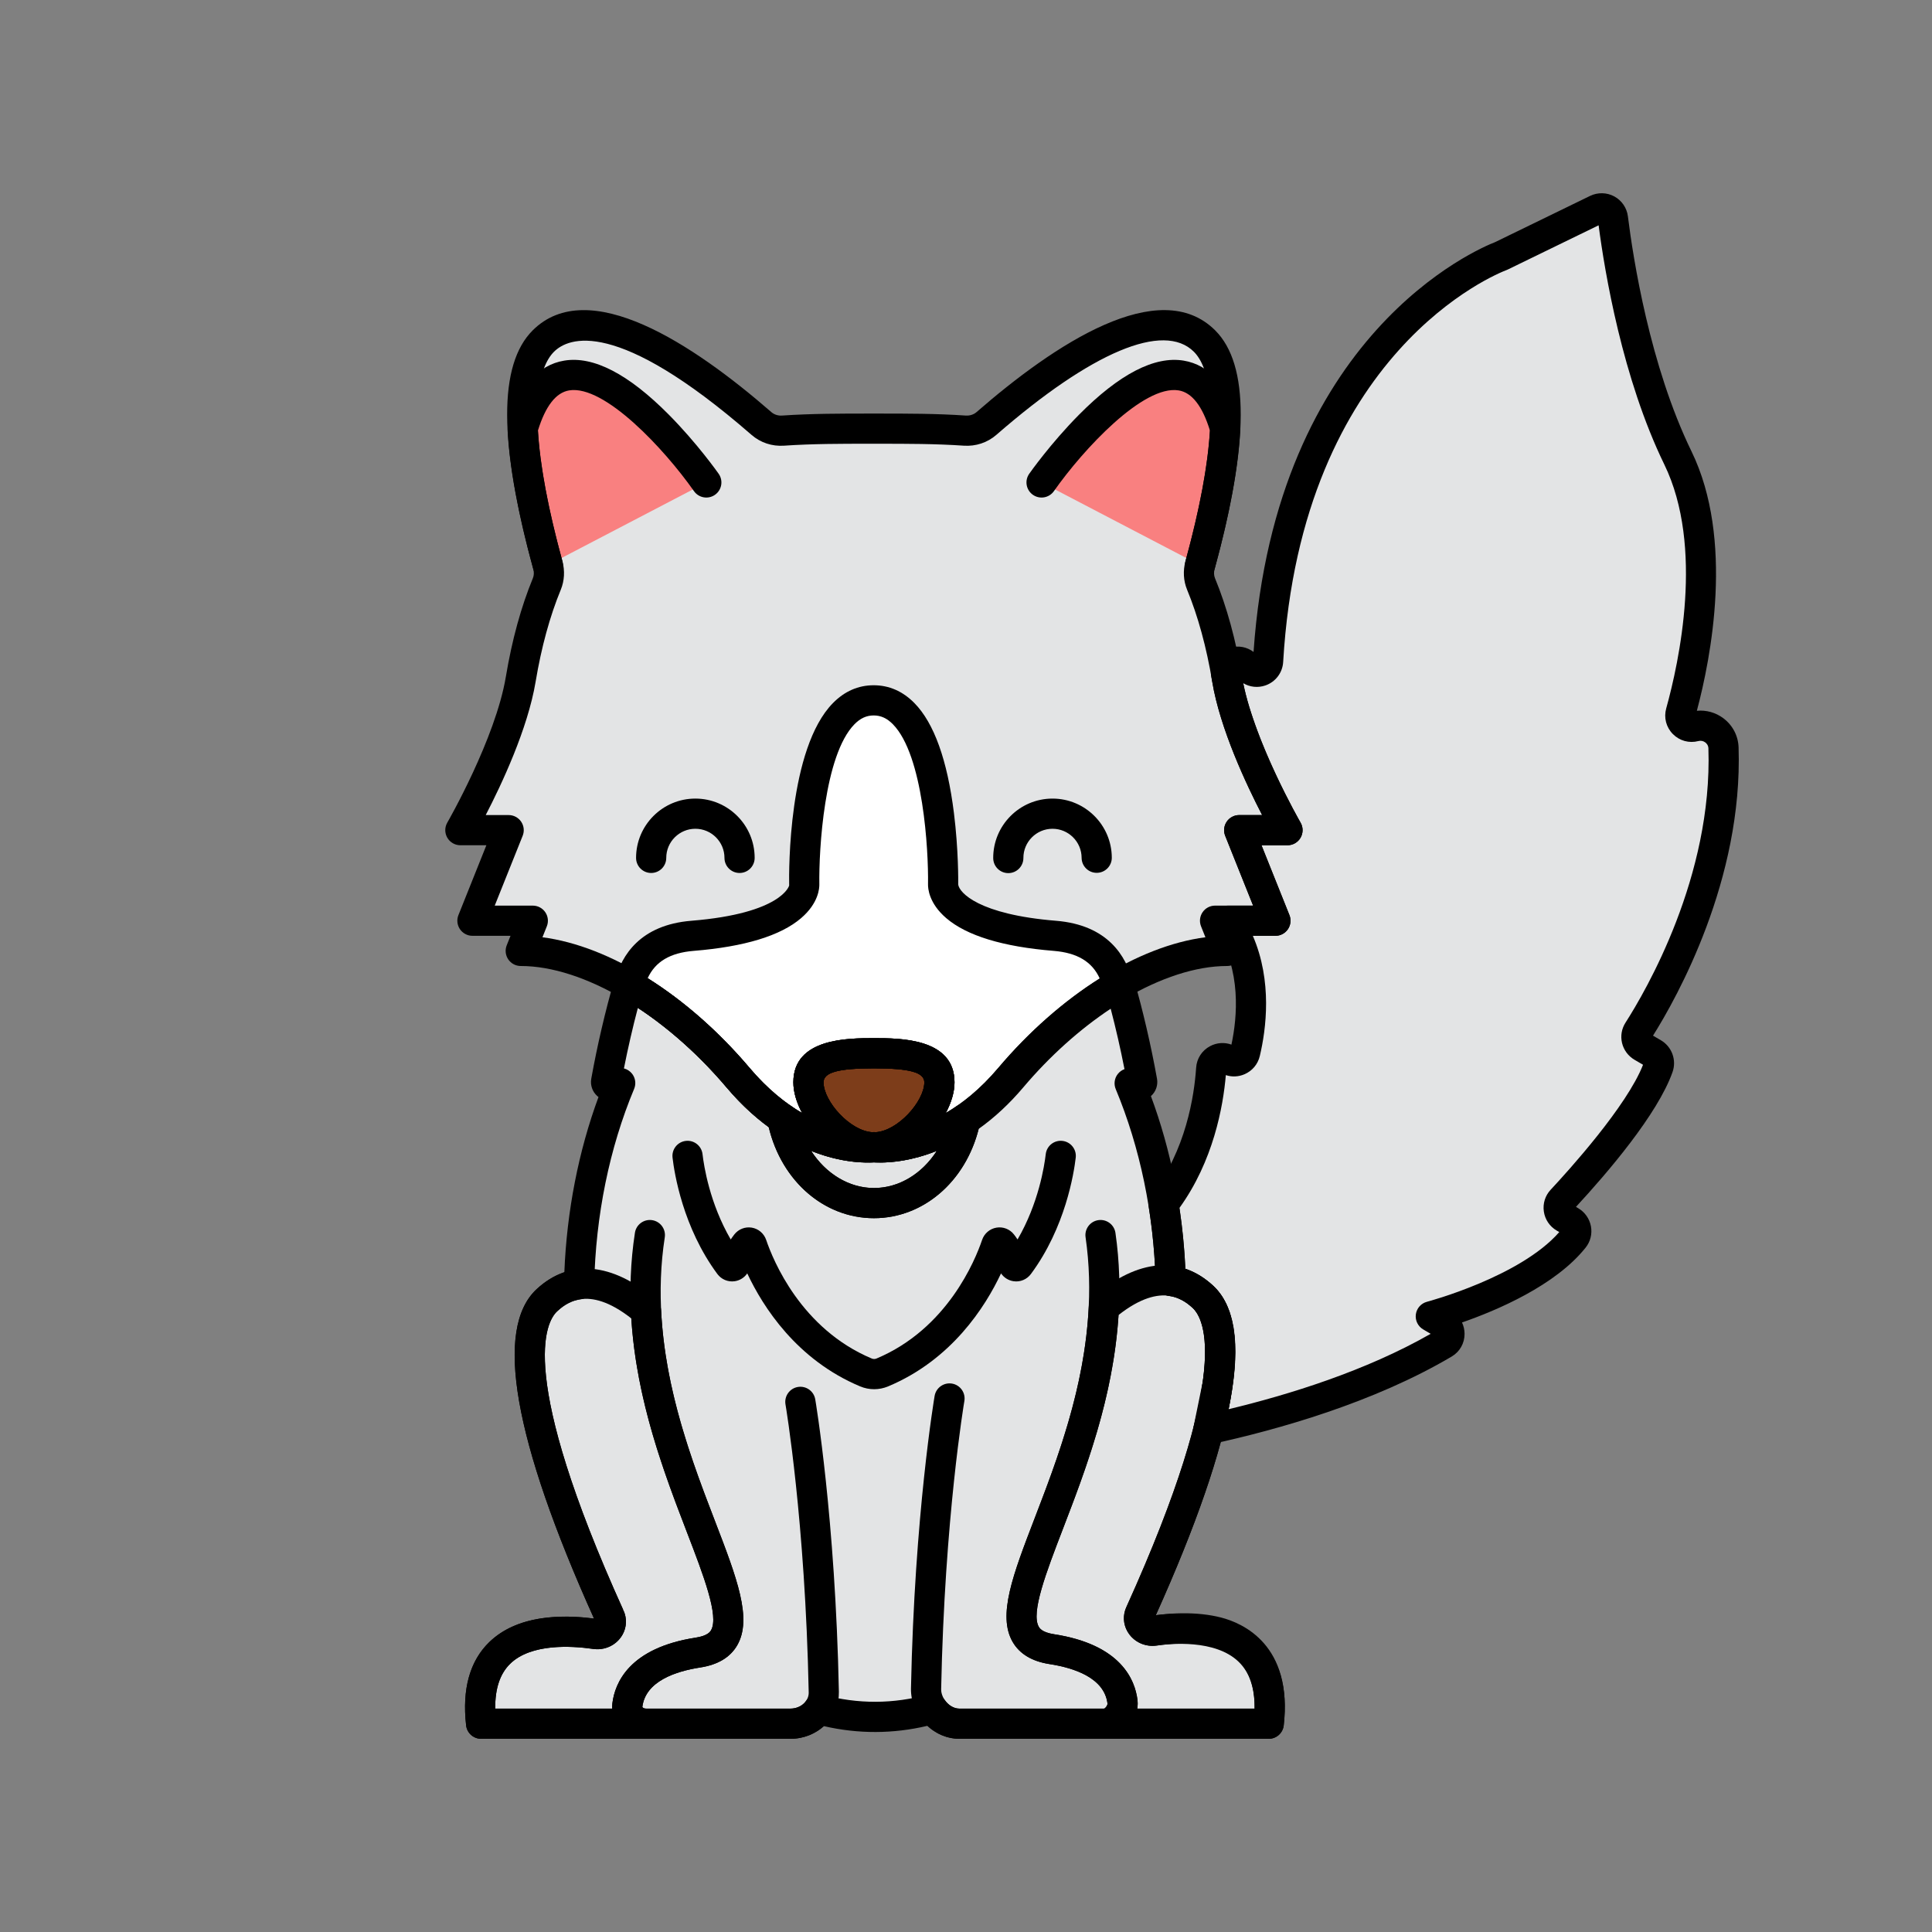 <svg enable-background="new 0 0 512 512" height="100" viewBox="-32 -32 320 320" width="100" xmlns="http://www.w3.org/2000/svg"><rect x="-32" y="-32" width="320" height="320" fill="#808080" stroke="none"/><path d="m173.251 105.5h8s-8.192-14.15-10-25c-1.02-6.122-2.489-11.337-4.323-15.785-.407-.986-.446-2.082-.164-3.11 4.107-15.005 6.637-31.222.754-37.105-8.228-8.228-25.859 4.7-36.129 13.641-.991.862-2.278 1.274-3.589 1.184-5.058-.346-10.151-.325-15.049-.325s-9.991-.021-15.048.325c-1.311.09-2.598-.322-3.589-1.184-10.27-8.941-27.901-21.869-36.129-13.641-5.883 5.883-3.353 22.099.754 37.105.281 1.029.242 2.124-.164 3.11-1.834 4.448-3.303 9.663-4.324 15.785-1.808 10.85-10 25-10 25h8l-6 15h10l-2 5c11 0 25 8 36 21 9.908 11.71 20.218 11.655 22.168 11.529-5.184-.255-10.514-6.388-10.514-10.763 0-4.468 5.561-4.813 10.846-4.813s10.846.344 10.846 4.813c0 4.375-5.33 10.508-10.513 10.763 1.949.126 12.259.181 22.167-11.529 11-13 25-21 36-21l-2-5h10z" fill="#e3e4e5"/><path d="m140.515 47.908 26.248 13.696c2.119-7.743 3.815-15.805 4.155-22.607-7.088-24.307-30.403 8.911-30.403 8.911z" fill="#f98080"/><path d="m54.584 38.998c.34 6.802 2.036 14.864 4.155 22.607l26.248-13.696c0-.001-23.315-33.219-30.403-8.911z" fill="#f98080"/><g fill="#e3e4e5"><path d="m169.637 238.338c-1.919-.496-3.952-.654-5.869-.629-.274.004-.545.011-.814.022-1.343.053-2.609.188-3.717.349-.216.031-.426.034-.627.01-1.407-.161-2.369-1.559-1.777-2.866.014-.031.028-.062.042-.094v.001c9.927-21.939 17.67-45.566 10.369-52.333-1.738-1.611-3.545-2.407-5.339-2.64-.314-11.93-2.767-23.068-6.798-32.724.553.107 1.02.23 1.376.341.392.123.767-.237.692-.658-.993-5.552-2.366-11.384-3.735-16.094-.092.053-.183.103-.275.156.014.057.032.112.045.169-6.129 3.616-12.245 8.779-17.638 15.153-2.59 3.061-5.206 5.312-7.694 6.974-1.63 7.902-7.759 13.796-15.127 13.796-7.448 0-13.637-6.02-15.186-14.051-2.374-1.635-4.856-3.815-7.314-6.719-5.534-6.541-11.828-11.812-18.118-15.439-1.372 4.696-2.747 10.496-3.741 16.055-.075.421.3.781.692.658.41-.128.973-.27 1.641-.386-4.102 9.815-6.558 21.177-6.81 33.332-1.791.235-3.594 1.031-5.329 2.639-7.301 6.767.443 30.394 10.37 52.333v-.001c.014.031.028.062.042.094.592 1.307-.371 2.705-1.777 2.867-.201.023-.411.021-.627-.01-1.107-.161-2.374-.296-3.717-.349-.268-.011-.54-.018-.814-.022-1.917-.025-3.95.133-5.869.629-5.208 1.345-9.574 5.18-8.504 14.601h27.266 23.963c.387 0 .764-.037 1.128-.107.728-.14 1.403-.412 1.995-.789.296-.188.571-.403.822-.639.275-.26.513-.552.724-.861 3.021.826 6.137 1.273 9.328 1.273 3.267 0 6.458-.464 9.546-1.329 1.005 1.427 2.62 2.451 4.451 2.451h23.963 27.266c1.07-9.423-3.297-13.818-8.505-15.163z"/><path d="m241.839 142.456-1.861-1.089c-.926-.543-1.216-1.735-.637-2.639 3.597-5.612 14.85-24.995 14.125-46.863-.081-2.434-2.428-4.16-4.784-3.545-1.408.367-2.684-.916-2.295-2.318 2.135-7.678 6.561-27.708-.474-42.162-7.111-14.61-9.925-32.983-10.762-39.702-.16-1.282-1.531-2.011-2.693-1.445l-15.83 7.705s-35.431 13.143-38.59 67.096c-.098 1.679-2.182 2.401-3.29 1.135l-.338-.386c-1.05-1.2-3.015-.649-3.28.922-.019.113-.037.238-.055.355.058.327.12.647.175.98 1.808 10.85 10 25 10 25h-8l6 15h-7.937c.066.104.125.207.194.312 5.08 7.798 3.756 17.172 2.725 21.515-.294 1.24-1.691 1.84-2.79 1.196-1.207-.707-2.737.088-2.83 1.484-.324 4.84-1.779 14.468-7.889 22.415.66 4.118 1.067 8.371 1.182 12.735.003 0 .006.001.01.002.263.034.526.085.788.144.126.029.252.061.379.095.282.077.563.164.844.272.079.031.158.069.238.103.254.107.508.228.761.362.081.043.162.083.243.129.306.174.61.37.914.587.069.05.138.103.207.155.32.241.64.498.956.792.228.212.442.44.641.684.031.038.056.083.087.121.164.21.324.426.469.658.043.069.077.147.118.218.123.212.246.425.354.654.049.103.086.217.132.324.089.209.181.415.259.636.046.132.081.276.123.412.065.209.134.414.189.634.037.148.063.308.096.46.048.221.1.437.139.667.029.169.046.349.07.523.031.227.068.448.091.683.019.19.027.391.041.586.017.231.038.457.048.695.009.222.007.455.01.683.003.223.012.44.01.668s-.015.466-.023.699c-.008.241-.011.477-.024.723-.013.231-.036.472-.053.708-.019.259-.034.512-.059.776-.025.263-.06.537-.09.806-.028.247-.051.489-.084.741-.035.268-.079.546-.119.819-.038.263-.072.521-.115.788-.044.275-.098.559-.147.839-.048.273-.092.542-.144.82-.056.294-.12.597-.181.896-.055.272-.106.54-.166.816-.065.3-.137.607-.207.911-.064.283-.125.563-.193.849-.079.33-.166.667-.25 1.001-.037.148-.073.295-.111.444 10.426-2.273 26.244-6.651 39.026-14.214 1.222-.723 1.184-2.512-.041-3.229l-2.154-1.261s16.893-4.414 23.694-12.956c.714-.897.451-2.226-.538-2.805l-1.039-.609c-1.042-.61-1.259-2.018-.436-2.901 3.862-4.138 13.495-14.917 16.004-22.039.302-.862-.047-1.809-.833-2.27z"/><path d="m112.751 158s-6.936.901-15.187-4.783c1.548 8.032 7.738 14.054 15.187 14.054s13.639-6.021 15.187-14.054c-8.251 5.684-15.187 4.783-15.187 4.783z"/></g><path d="m142.708 123c-18.938-1.536-18.5-8.5-18.5-8.5s.5-30.5-11.5-30.5-11.5 30.5-11.5 30.5.438 6.964-18.5 8.5c-6.392.518-9.32 3.843-10.417 7.971v.179c6.237 3.624 12.471 8.864 17.96 15.35 9.908 11.71 20.218 11.655 22.168 11.529-5.184-.255-10.514-6.388-10.514-10.763 0-4.468 5.561-4.813 10.846-4.813s10.846.344 10.846 4.813c0 4.375-5.33 10.508-10.513 10.763 1.949.126 12.259.181 22.167-11.529 5.475-6.47 11.693-11.699 17.914-15.323-1.055-4.221-3.961-7.65-10.457-8.177z" fill="#fff"/><path d="m123.597 147.265c0 4.468-5.561 10.787-10.846 10.787s-10.846-6.319-10.846-10.787 5.561-4.813 10.846-4.813c5.285.001 10.846.345 10.846 4.813z" fill="#7d3d1a"/><path d="m178.142 256h-27.266c-1.381 0-2.5-1.119-2.5-2.5s1.119-2.5 2.5-2.5c.22-.04.588-.577.562-.833-.523-4.262-5.511-5.91-9.603-6.542-2.9-.448-4.954-1.682-6.104-3.667-2.547-4.394.05-11.148 3.644-20.497 3.707-9.644 8.32-21.646 8.954-35.004.032-.692.351-1.339.879-1.787 7.259-6.166 14.27-6.774 19.736-1.706 7.049 6.533 3.85 24.89-9.506 54.565 3.854-.486 12.099-.819 17.208 4.133 3.337 3.235 4.676 7.986 3.979 14.12-.143 1.263-1.212 2.218-2.483 2.218zm-21.769-5h19.429c.042-3.408-.841-6.007-2.636-7.748-3.886-3.767-11.366-3.018-13.568-2.699-.001 0-.001 0-.001 0-1.758.252-3.49-.45-4.533-1.838-.999-1.328-1.188-3.02-.507-4.524 17.682-39.049 12.882-47.807 10.989-49.561-1.247-1.154-4.949-4.588-12.284 1.181-.861 13.699-5.485 25.728-9.22 35.443-2.742 7.133-5.332 13.871-3.984 16.196.132.228.534.923 2.542 1.233 11.056 1.708 13.393 7.545 13.802 10.873.058.475.046.961-.029 1.444zm2.506-15.395.359 2.474z"/><path d="m150.876 256h-23.964c-2.076 0-4.065-.863-5.602-2.43-1.583-1.616-2.467-3.767-2.424-5.901.58-28.791 3.883-48.269 3.916-48.462.235-1.36 1.529-2.271 2.888-2.04 1.36.234 2.273 1.527 2.04 2.888-.033.19-3.273 19.33-3.846 47.714-.016.788.357 1.648.997 2.301.34.347 1.057.93 2.03.93h23.964c.22-.04.588-.578.562-.834-.523-4.26-5.511-5.908-9.603-6.541-2.9-.448-4.954-1.682-6.104-3.667-2.546-4.394.051-11.147 3.646-20.494 4.648-12.089 11.016-28.645 8.429-46.54-.197-1.366.751-2.634 2.117-2.832 1.364-.199 2.634.75 2.832 2.117 2.772 19.186-3.865 36.447-8.711 49.05-2.743 7.132-5.333 13.868-3.986 16.192.132.228.534.922 2.542 1.232 11.056 1.708 13.393 7.546 13.802 10.873.191 1.564-.37 3.262-1.503 4.542-1.069 1.209-2.535 1.902-4.022 1.902z"/><path d="m74.955 256h-27.267c-1.271 0-2.341-.955-2.484-2.218-.685-6.031.605-10.676 3.834-13.806 4.595-4.454 11.86-4.608 17.354-3.888-13.356-29.676-16.554-48.03-9.505-54.564 5.467-5.067 12.477-4.461 19.735 1.706.528.448.847 1.095.879 1.787.634 13.359 5.248 25.36 8.955 35.004 3.594 9.349 6.19 16.104 3.644 20.498-1.15 1.985-3.204 3.219-6.104 3.667-4.092.632-9.079 2.28-9.603 6.542.016.064.215.271.562.271 1.381 0 2.5 1.119 2.5 2.5s-1.119 2.501-2.5 2.501zm-24.927-5h19.372c-.016-.293-.007-.588.029-.882.409-3.328 2.746-9.165 13.802-10.873 2.008-.31 2.41-1.005 2.542-1.233 1.348-2.325-1.242-9.063-3.984-16.197-3.735-9.715-8.358-21.744-9.221-35.443-7.333-5.769-11.036-2.336-12.283-1.181-1.893 1.754-6.692 10.513 10.989 49.562.682 1.504.492 3.195-.507 4.524-1.044 1.387-2.783 2.089-4.533 1.837h-.001c-3.632-.527-10.247-.911-13.716 2.452-1.695 1.644-2.529 4.139-2.489 7.434z"/><path d="m98.918 256h-23.963c-1.646 0-3.2-.69-4.265-1.893-.977-1.105-1.437-2.559-1.261-3.989.409-3.328 2.746-9.165 13.802-10.873 2.008-.31 2.41-1.004 2.542-1.233 1.347-2.324-1.243-9.061-3.986-16.193-4.903-12.752-11.618-30.215-8.623-49.634.211-1.365 1.493-2.298 2.852-2.089 1.365.21 2.301 1.487 2.09 2.852-2.793 18.103 3.646 34.849 8.349 47.076 3.595 9.348 6.191 16.102 3.646 20.495-1.15 1.985-3.204 3.219-6.104 3.667-4.092.632-9.079 2.28-9.603 6.542.016.064.215.271.562.271h23.963c.888 0 1.729-.339 2.308-.929.478-.487.733-1.105.721-1.74-.572-28.384-3.812-47.524-3.846-47.714-.233-1.36.68-2.653 2.04-2.888 1.367-.232 2.653.679 2.888 2.04.033.193 3.336 19.671 3.916 48.462.04 1.99-.723 3.886-2.148 5.34-1.515 1.544-3.657 2.43-5.88 2.43z"/><path d="m112.784 198.098c-.788 0-1.576-.157-2.326-.472-10.502-4.406-16.081-13.154-18.691-18.713-.478.699-1.227 1.177-2.082 1.3-1.104.159-2.203-.301-2.869-1.2-5.71-7.705-7.124-16.7-7.422-19.273-.158-1.372.824-2.612 2.196-2.771 1.373-.162 2.611.825 2.771 2.196.227 1.959 1.187 8.149 4.671 14.13.182-.275.378-.551.59-.824.688-.886 1.799-1.32 2.899-1.136 1.108.187 2.021.969 2.384 2.04 1.139 3.362 5.769 14.724 17.487 19.64.253.105.53.106.783 0 11.72-4.916 16.35-16.277 17.489-19.643.365-1.073 1.279-1.853 2.387-2.038 1.101-.183 2.211.251 2.896 1.136.212.273.408.549.59.825 3.484-5.98 4.444-12.171 4.671-14.13.158-1.372 1.392-2.357 2.771-2.196 1.372.159 2.354 1.399 2.196 2.771-.298 2.574-1.712 11.57-7.422 19.274-.667.899-1.767 1.364-2.872 1.199-.855-.124-1.604-.603-2.079-1.3-2.609 5.559-8.188 14.307-18.691 18.713-.751.314-1.539.472-2.327.472zm25.362-21.588c.001.001.002.003.002.005-.001-.001-.002-.003-.002-.005zm-47.979-1.533c.001.001.001.002.002.004-.001-.002-.001-.002-.002-.004z"/><path d="m135.007 112.616c-1.377 0-2.496-1.114-2.5-2.492-.017-5.416 4.375-9.835 9.79-9.853h.031c5.401 0 9.805 4.385 9.821 9.79.004 1.381-1.111 2.503-2.492 2.508-.003 0-.006 0-.008 0-1.377 0-2.496-1.114-2.5-2.492-.009-2.653-2.17-4.806-4.821-4.806-.006 0-.011 0-.016 0-2.658.009-4.814 2.179-4.806 4.837.004 1.381-1.111 2.503-2.492 2.508-.002 0-.004 0-.007 0z"/><path d="m90.495 112.592c-1.381 0-2.5-1.119-2.5-2.5 0-2.659-2.163-4.822-4.821-4.822s-4.821 2.163-4.821 4.822c0 1.381-1.119 2.5-2.5 2.5s-2.5-1.119-2.5-2.5c0-5.416 4.406-9.822 9.821-9.822s9.821 4.406 9.821 9.822c0 1.381-1.119 2.5-2.5 2.5z"/><path d="m166.766 64.105c-.219 0-.441-.029-.662-.089-1.331-.364-2.115-1.739-1.751-3.071 2.35-8.584 3.71-15.863 4.047-21.646-1.245-4.042-2.982-6.274-5.166-6.636-5.833-.965-15.783 9.718-20.672 16.682-.792 1.131-2.35 1.404-3.482.61-1.13-.793-1.403-2.353-.609-3.482.143-.204 3.562-5.052 8.24-9.775 6.688-6.75 12.523-9.764 17.34-8.968 4.313.714 7.433 4.271 9.27 10.569.078.268.11.546.097.825-.312 6.211-1.738 13.997-4.241 23.142-.306 1.109-1.314 1.839-2.411 1.839z"/><path d="m58.738 64.105c-1.099 0-2.106-.729-2.41-1.84-2.504-9.144-3.931-16.929-4.241-23.142-.014-.278.019-.557.097-.824 1.837-6.299 4.955-9.854 9.269-10.569 4.826-.803 10.654 2.219 17.34 8.968 4.679 4.723 8.098 9.571 8.24 9.775.793 1.13.521 2.688-.609 3.481-1.128.794-2.689.521-3.482-.608-4.895-6.966-14.835-17.646-20.674-16.684-2.183.362-3.919 2.594-5.164 6.636.336 5.784 1.697 13.063 4.047 21.646.365 1.332-.419 2.707-1.751 3.071-.221.061-.444.09-.662.09z"/><path d="m178.142 256h-51.229c-1.943 0-3.832-.782-5.305-2.149-5.665 1.342-11.445 1.367-17.154.049-.331.299-.69.573-1.07.814-.869.553-1.833.935-2.863 1.134-.522.101-1.062.152-1.602.152h-51.23c-1.271 0-2.341-.955-2.484-2.218-1.404-12.364 5.89-16.148 10.363-17.304 1.938-.5 4.142-.731 6.526-.708.3.004.595.012.886.024 1.104.043 2.25.143 3.411.295-13.355-29.676-16.553-48.032-9.505-54.564 1.413-1.31 2.95-2.245 4.588-2.795.406-10.119 2.343-20.048 5.655-29.025-.07-.052-.139-.107-.205-.167-.804-.709-1.184-1.808-.992-2.867.967-5.406 2.353-11.353 3.802-16.312.215-.736.756-1.333 1.468-1.619.711-.285 1.516-.229 2.181.155 6.704 3.867 13.197 9.396 18.776 15.99 2.12 2.505 4.416 4.617 6.824 6.276.539.372.912.941 1.036 1.585 1.344 6.967 6.698 12.024 12.731 12.024 6.031 0 11.245-4.853 12.679-11.801.133-.644.514-1.209 1.06-1.574 2.543-1.698 4.957-3.889 7.175-6.51 5.217-6.167 11.262-11.421 17.527-15.242.191-.246.431-.459.711-.623l.293-.167c.664-.382 1.468-.438 2.18-.151s1.252.885 1.466 1.621c1.439 4.951 2.822 10.911 3.796 16.352.189 1.06-.192 2.157-.996 2.865-.004.004-.008.007-.012.011 3.295 8.868 5.25 18.658 5.706 28.61 1.646.549 3.19 1.487 4.609 2.803 7.048 6.533 3.85 24.89-9.507 54.566 1.155-.154 2.307-.254 3.419-.298.289-.012.583-.02.881-.023 2.383-.027 4.587.207 6.525.708 3.62.935 11.876 4.547 10.363 17.865-.143 1.263-1.212 2.218-2.483 2.218zm-55.68-7.452c.8 0 1.568.384 2.044 1.061.613.871 1.513 1.391 2.406 1.391h48.891c.075-5.546-2.246-9.068-6.79-10.242-1.509-.39-3.254-.578-5.212-.549-.252.003-.501.01-.745.02-1.114.044-2.277.153-3.458.325-.42.061-.848.068-1.27.021-1.511-.173-2.852-1.052-3.589-2.353-.709-1.25-.775-2.719-.183-4.029l.056-.124c17.619-38.941 12.823-47.686 10.934-49.438-1.25-1.159-2.546-1.811-3.962-1.995-1.222-.158-2.146-1.182-2.178-2.414-.294-11.173-2.578-22.178-6.605-31.827-.355-.85-.214-1.826.367-2.541.29-.356.667-.619 1.083-.771-.657-3.351-1.446-6.805-2.286-10.008-5.159 3.421-10.122 7.883-14.484 13.039-2.28 2.695-4.76 5.001-7.384 6.866-2.215 8.759-9.222 14.79-17.346 14.79-8.256 0-15.296-6.148-17.426-15.075-2.47-1.81-4.815-4.02-6.982-6.581-4.434-5.239-9.464-9.747-14.69-13.182-.851 3.211-1.648 6.675-2.311 10.032.519.132.991.43 1.337.863.57.714.706 1.682.354 2.524-4.093 9.792-6.381 21.002-6.618 32.42-.025 1.235-.949 2.267-2.175 2.427-1.412.185-2.706.837-3.954 1.994-1.89 1.751-6.686 10.495 10.948 49.468l-2.236 1.124 2.277-1.031c.593 1.31.526 2.779-.183 4.029-.737 1.3-2.078 2.179-3.588 2.352-.42.048-.846.041-1.27-.02-1.181-.172-2.344-.281-3.456-.325-.253-.011-.501-.017-.752-.021-1.935-.021-3.699.16-5.208.549-3.037.785-6.89 2.655-6.792 9.681h48.892c.223 0 .443-.021.655-.062.409-.079.788-.228 1.126-.443.162-.104.312-.22.446-.347.127-.119.25-.268.376-.453.602-.881 1.693-1.284 2.725-1.002 5.834 1.595 11.765 1.566 17.541-.052.224-.06.45-.091.675-.091zm36.651-12.298c-.001.001-.002.003-.002.004.001-.001.001-.002.002-.004zm-88.259-88.7c0 .002-.001.003-.001.005.001-.001.001-.003.001-.005zm86.368-2.165c.002 0 .004.001.006.002-.002-.001-.004-.001-.006-.002z"/><path d="m168.155 207.239c-.671 0-1.322-.27-1.799-.763-.602-.624-.838-1.515-.624-2.354l1.499-7.349c.026-.179.054-.357.076-.531.022-.172.039-.329.056-.487l.057-.501c.019-.162.038-.324.054-.482.014-.147.023-.3.034-.453l.039-.521c.012-.137.022-.274.03-.408.008-.146.012-.287.015-.427l.017-.494c.006-.134.011-.267.013-.397.001-.11-.002-.228-.005-.345l-.008-.513c-.001-.122-.001-.244-.006-.362-.006-.132-.017-.263-.026-.395l-.053-.742c-.012-.12-.03-.24-.048-.36l-.061-.452c-.01-.075-.018-.15-.03-.222-.021-.123-.049-.244-.075-.364l-.119-.569c-.029-.116-.066-.23-.103-.345l-.146-.491c-.041-.118-.092-.232-.142-.346l-.139-.338c-.088-.196-.177-.344-.264-.493-.04-.069-.077-.139-.113-.209-.063-.1-.173-.244-.283-.385-.023-.031-.064-.086-.099-.135-.104-.124-.226-.252-.355-.372-.252-.234-.506-.438-.76-.628l-.177-.133c-.213-.151-.445-.302-.679-.435l-.188-.099c-.175-.092-.362-.182-.551-.261l-.147-.064c-.22-.087-.421-.148-.623-.203-.092-.025-.18-.048-.267-.068-.19-.043-.377-.08-.563-.104-.057-.007-.115-.017-.172-.028-1.144-.226-1.984-1.215-2.015-2.387-.108-4.137-.496-8.311-1.151-12.405-.108-.679.067-1.374.487-1.919 5.687-7.396 7.062-16.368 7.377-21.058.102-1.522.967-2.855 2.313-3.568 1.107-.587 2.381-.67 3.533-.253.966-4.51 1.692-12.326-2.553-18.842l-.209-.336c-.489-.77-.52-1.745-.081-2.544.439-.8 1.279-1.296 2.191-1.296h4.244l-4.629-11.571c-.308-.771-.214-1.644.251-2.33.465-.687 1.241-1.099 2.07-1.099h3.801c-2.616-5.05-6.965-14.28-8.267-22.089l-.171-.958c-.047-.266-.051-.537-.011-.804l.061-.388c.287-1.699 1.484-3.035 3.128-3.5 1.349-.383 2.755-.107 3.839.718 3.65-52.772 37.295-66.829 40.006-67.876l15.729-7.656c1.272-.619 2.775-.588 4.017.084 1.235.669 2.077 1.902 2.251 3.298.87 6.986 3.638 24.76 10.529 38.918 7.108 14.606 3.215 34.263.893 42.977 1.558-.147 3.105.28 4.382 1.233 1.543 1.151 2.465 2.91 2.529 4.826.727 21.942-10.232 41.475-14.173 47.75l1.309.766c.001 0 .001.001.002.001 1.812 1.063 2.623 3.273 1.926 5.254-2.471 7.016-10.857 16.781-16.001 22.341l.378.222c1.102.645 1.869 1.737 2.104 2.996.233 1.249-.086 2.534-.875 3.524-5.012 6.295-14.735 10.407-20.479 12.404.273.577.421 1.218.423 1.888.003 1.558-.791 2.959-2.124 3.748-12.908 7.638-28.75 12.104-39.767 14.506-.176.034-.355.053-.532.053zm1.825-25.127c.208.269.404.539.584.828.059.093.114.196.168.3.148.258.306.535.445.832.05.107.101.231.148.356l.066.16c.096.223.19.446.272.682.044.126.083.259.12.392l.073.242c.063.203.126.406.181.62.035.143.064.287.093.431l.057.269c.046.204.091.409.127.623.025.149.044.301.062.453l.045.329c.028.195.057.391.076.594.015.151.025.302.034.454l.027.387c.016.193.029.386.038.585.007.173.009.348.01.523l.007.44c.004.168.007.337.006.512-.002.185-.01.364-.017.544l-.014.425c-.005.188-.011.377-.021.571-.01.174-.023.354-.038.535l-.035.466c-.014.19-.026.38-.045.575-.02.203-.043.401-.066.599l-.05.445c-.021.199-.043.396-.069.6-.025.199-.058.414-.09.629l-.074.51c-.025.178-.051.355-.08.537l-.193 1.11c-.035.205-.07.41-.11.619-.041.214-.086.435-.131.656l-.095.464c9.989-2.401 22.754-6.349 33.475-12.489l-1.244-.729c-.872-.511-1.351-1.497-1.213-2.498s.866-1.821 1.844-2.078c.157-.042 15.421-4.111 21.911-11.544l-.427-.25c-1.158-.678-1.935-1.828-2.128-3.153-.193-1.319.219-2.635 1.13-3.61 2.953-3.165 12.621-13.84 15.3-20.699l-1.424-.833c-1.028-.604-1.775-1.61-2.052-2.764-.28-1.167-.076-2.369.573-3.382 3.398-5.303 14.433-24.25 13.73-45.431-.018-.531-.334-.845-.521-.984-.328-.245-.736-.328-1.132-.224-1.541.401-3.127-.035-4.24-1.166-1.11-1.128-1.52-2.713-1.096-4.24 2.115-7.607 6.319-26.772-.312-40.398-6.945-14.27-9.869-31.864-10.884-39.618l-15.059 7.33c-.073.036-.147.067-.225.096-1.379.52-33.945 13.358-36.964 64.898-.104 1.784-1.264 3.312-2.955 3.892-1.246.427-2.583.27-3.667-.382 2.048 10.142 9.425 22.964 9.502 23.097.447.773.448 1.727.002 2.501s-1.272 1.251-2.166 1.251h-4.308l4.629 11.571c.308.771.214 1.644-.251 2.33-.465.687-1.241 1.099-2.07 1.099h-3.741c3.259 7.522 2.206 15.477 1.156 19.904-.325 1.371-1.253 2.475-2.545 3.027-.997.427-2.078.47-3.082.139-.45 5.249-2.071 14.214-7.685 22.004.497 3.338.826 6.72.98 10.089.163.053.327.111.491.174.092.036.177.073.262.111.366.155.687.307 1.007.476l.305.164c.376.213.757.458 1.135.728l.223.166c.474.356.841.66 1.188.982.303.281.599.595.875.932.044.05.115.145.162.214z"/><path d="m113.837 160.551c-.39 0-.697-.013-.914-.027-.058-.003-.115-.009-.172-.017-.056.007-.113.013-.171.017-2.174.142-13.565.204-24.237-12.409-10.34-12.219-23.722-20.115-34.092-20.115-.829 0-1.605-.412-2.07-1.099s-.559-1.56-.251-2.33l.629-1.571h-6.308c-.829 0-1.605-.412-2.07-1.099s-.559-1.56-.251-2.33l4.629-11.571h-4.308c-.894 0-1.719-.477-2.165-1.251-.447-.774-.446-1.728.001-2.501.08-.138 7.986-13.892 9.698-24.159 1.015-6.089 2.522-11.583 4.479-16.327.184-.445.206-.977.064-1.498-5.733-20.942-5.77-33.873-.111-39.531 9.231-9.231 26.598 2.257 39.539 13.522.479.417 1.107.621 1.777.576 4.869-.333 9.73-.328 14.424-.331h1.588c4.703.003 9.555-.003 14.426.331.656.039 1.298-.159 1.777-.577 12.938-11.264 30.302-22.757 39.537-13.522 5.658 5.659 5.622 18.59-.11 39.532-.143.521-.12 1.051.063 1.496 1.957 4.748 3.464 10.241 4.479 16.329 1.712 10.268 9.618 24.021 9.698 24.159.447.773.448 1.727.001 2.501-.446.774-1.271 1.251-2.165 1.251h-4.308l4.629 11.571c.308.771.214 1.644-.251 2.33-.465.687-1.241 1.099-2.07 1.099h-6.308l.629 1.571c.308.771.214 1.644-.251 2.33-.465.687-1.241 1.099-2.07 1.099-10.37 0-23.752 7.896-34.092 20.115-9.607 11.355-19.799 12.436-23.322 12.436zm-1.086-15.598c-5.928 0-8.346.67-8.346 2.312 0 3.106 4.364 8.081 8.137 8.267.07.003.141.01.209.019.069-.009.14-.016.21-.019 3.772-.186 8.136-5.161 8.136-8.267 0-1.642-2.418-2.312-8.346-2.312zm0-5c4.332 0 13.346 0 13.346 7.312 0 1.611-.534 3.385-1.455 5.098 2.735-1.59 5.723-3.958 8.701-7.478 10.299-12.172 23.122-20.187 34.312-21.645l-.725-1.812c-.308-.771-.214-1.644.251-2.33.465-.687 1.241-1.099 2.07-1.099h6.308l-4.629-11.571c-.308-.771-.214-1.644.251-2.33.465-.687 1.241-1.099 2.07-1.099h3.801c-2.616-5.05-6.965-14.28-8.267-22.089-.953-5.717-2.355-10.845-4.169-15.244-.604-1.462-.698-3.141-.264-4.724 6.745-24.641 3.771-32.302 1.397-34.676-5.002-5.002-16.93.012-32.72 13.759-1.486 1.292-3.41 1.93-5.4 1.793-4.699-.322-9.473-.318-14.084-.319h-1.59c-4.632-.002-9.384-.002-14.082.319-2.005.139-3.917-.5-5.401-1.793-22.426-19.521-30.351-16.122-32.72-13.757-2.373 2.374-5.347 10.035 1.398 34.677.433 1.583.339 3.26-.264 4.723-1.813 4.397-3.217 9.526-4.17 15.244-1.301 7.808-5.65 17.038-8.266 22.088h3.801c.829 0 1.605.412 2.07 1.099s.559 1.56.251 2.33l-4.629 11.571h6.308c.829 0 1.605.412 2.07 1.099s.559 1.56.251 2.33l-.725 1.812c11.189 1.458 24.013 9.473 34.312 21.645 2.979 3.519 5.966 5.888 8.701 7.478-.921-1.712-1.455-3.487-1.455-5.098 0-7.313 9.014-7.313 13.346-7.313z"/><path d="m112.751 169.771c-8.562 0-15.816-6.613-17.642-16.081-.191-.997.237-2.01 1.087-2.566.85-.555 1.952-.542 2.786.034 7.26 5.001 13.391 4.372 13.446 4.363.21-.027.421-.028.629-.002.281.03 6.215.631 13.462-4.361.834-.576 1.937-.589 2.786-.034.85.556 1.278 1.569 1.087 2.566-1.825 9.468-9.079 16.081-17.641 16.081zm-10.395-11.142c2.424 3.754 6.249 6.142 10.395 6.142s7.971-2.388 10.395-6.142c-5.21 2.085-9.243 1.972-10.395 1.882-1.15.09-5.184.204-10.395-1.882zm10.395-.629h.01z"/><path d="m113.837 160.551c-.39 0-.697-.013-.914-.027-.058-.003-.115-.009-.171-.017-.057.007-.114.013-.172.017-2.174.142-13.565.204-24.237-12.409-5.17-6.109-11.155-11.229-17.308-14.803-.771-.447-1.244-1.271-1.244-2.162v-.179c0-.217.028-.433.084-.643 1.091-4.101 4.167-9.134 12.631-9.82 15.002-1.217 16.21-5.806 16.207-5.851-.002-.039-.004-.078-.005-.116-.037-2.287-.152-22.562 7.256-30.093 1.925-1.956 4.193-2.948 6.744-2.948s4.819.992 6.744 2.948c3.25 3.304 5.454 9.434 6.55 18.219.762 6.103.714 11.312.706 11.838.176 1.345 3.395 4.965 16.202 6.004 8.576.695 11.629 5.856 12.681 10.063.27 1.079-.206 2.207-1.168 2.766-6.14 3.576-12.109 8.685-17.264 14.777-9.607 11.355-19.799 12.436-23.322 12.436zm-1.086-15.598c-5.928 0-8.346.67-8.346 2.312 0 3.106 4.364 8.081 8.137 8.267.07.003.141.01.21.019.068-.009.139-.016.209-.019 3.772-.186 8.136-5.161 8.136-8.267 0-1.642-2.418-2.312-8.346-2.312zm0-5c4.332 0 13.346 0 13.346 7.312 0 1.611-.534 3.385-1.455 5.098 2.735-1.59 5.723-3.958 8.701-7.478 5.03-5.946 10.811-11.031 16.812-14.807-1.267-2.799-3.739-4.269-7.649-4.586-8.39-.68-14.37-2.503-17.775-5.418-2.888-2.472-3.04-4.951-3.021-5.632.087-5.652-.788-21.373-5.822-26.488-.977-.991-1.986-1.453-3.179-1.453s-2.202.462-3.179 1.453c-5.034 5.115-5.909 20.835-5.822 26.487.019.681-.134 3.16-3.021 5.633-3.404 2.915-9.385 4.738-17.775 5.418-3.898.316-6.367 1.77-7.641 4.537 6.028 3.78 11.835 8.883 16.89 14.856 2.979 3.519 5.966 5.888 8.701 7.478-.921-1.712-1.455-3.487-1.455-5.098-.002-7.312 9.012-7.312 13.344-7.312zm13.968-25.361s-.001.004-.004.016c.003-.004.005-.016.004-.016zm-.011-.079v.028c-.001.03 0 .048.001.058.001-.023.001-.051-.001-.086z"/><path d="m112.751 160.553c-6.747 0-13.346-7.608-13.346-13.288 0-7.312 9.014-7.312 13.346-7.312s13.346 0 13.346 7.312c0 5.679-6.599 13.288-13.346 13.288zm0-15.6c-5.928 0-8.346.67-8.346 2.312 0 3.197 4.557 8.288 8.346 8.288s8.346-5.09 8.346-8.288c0-1.642-2.418-2.312-8.346-2.312z"/></svg>